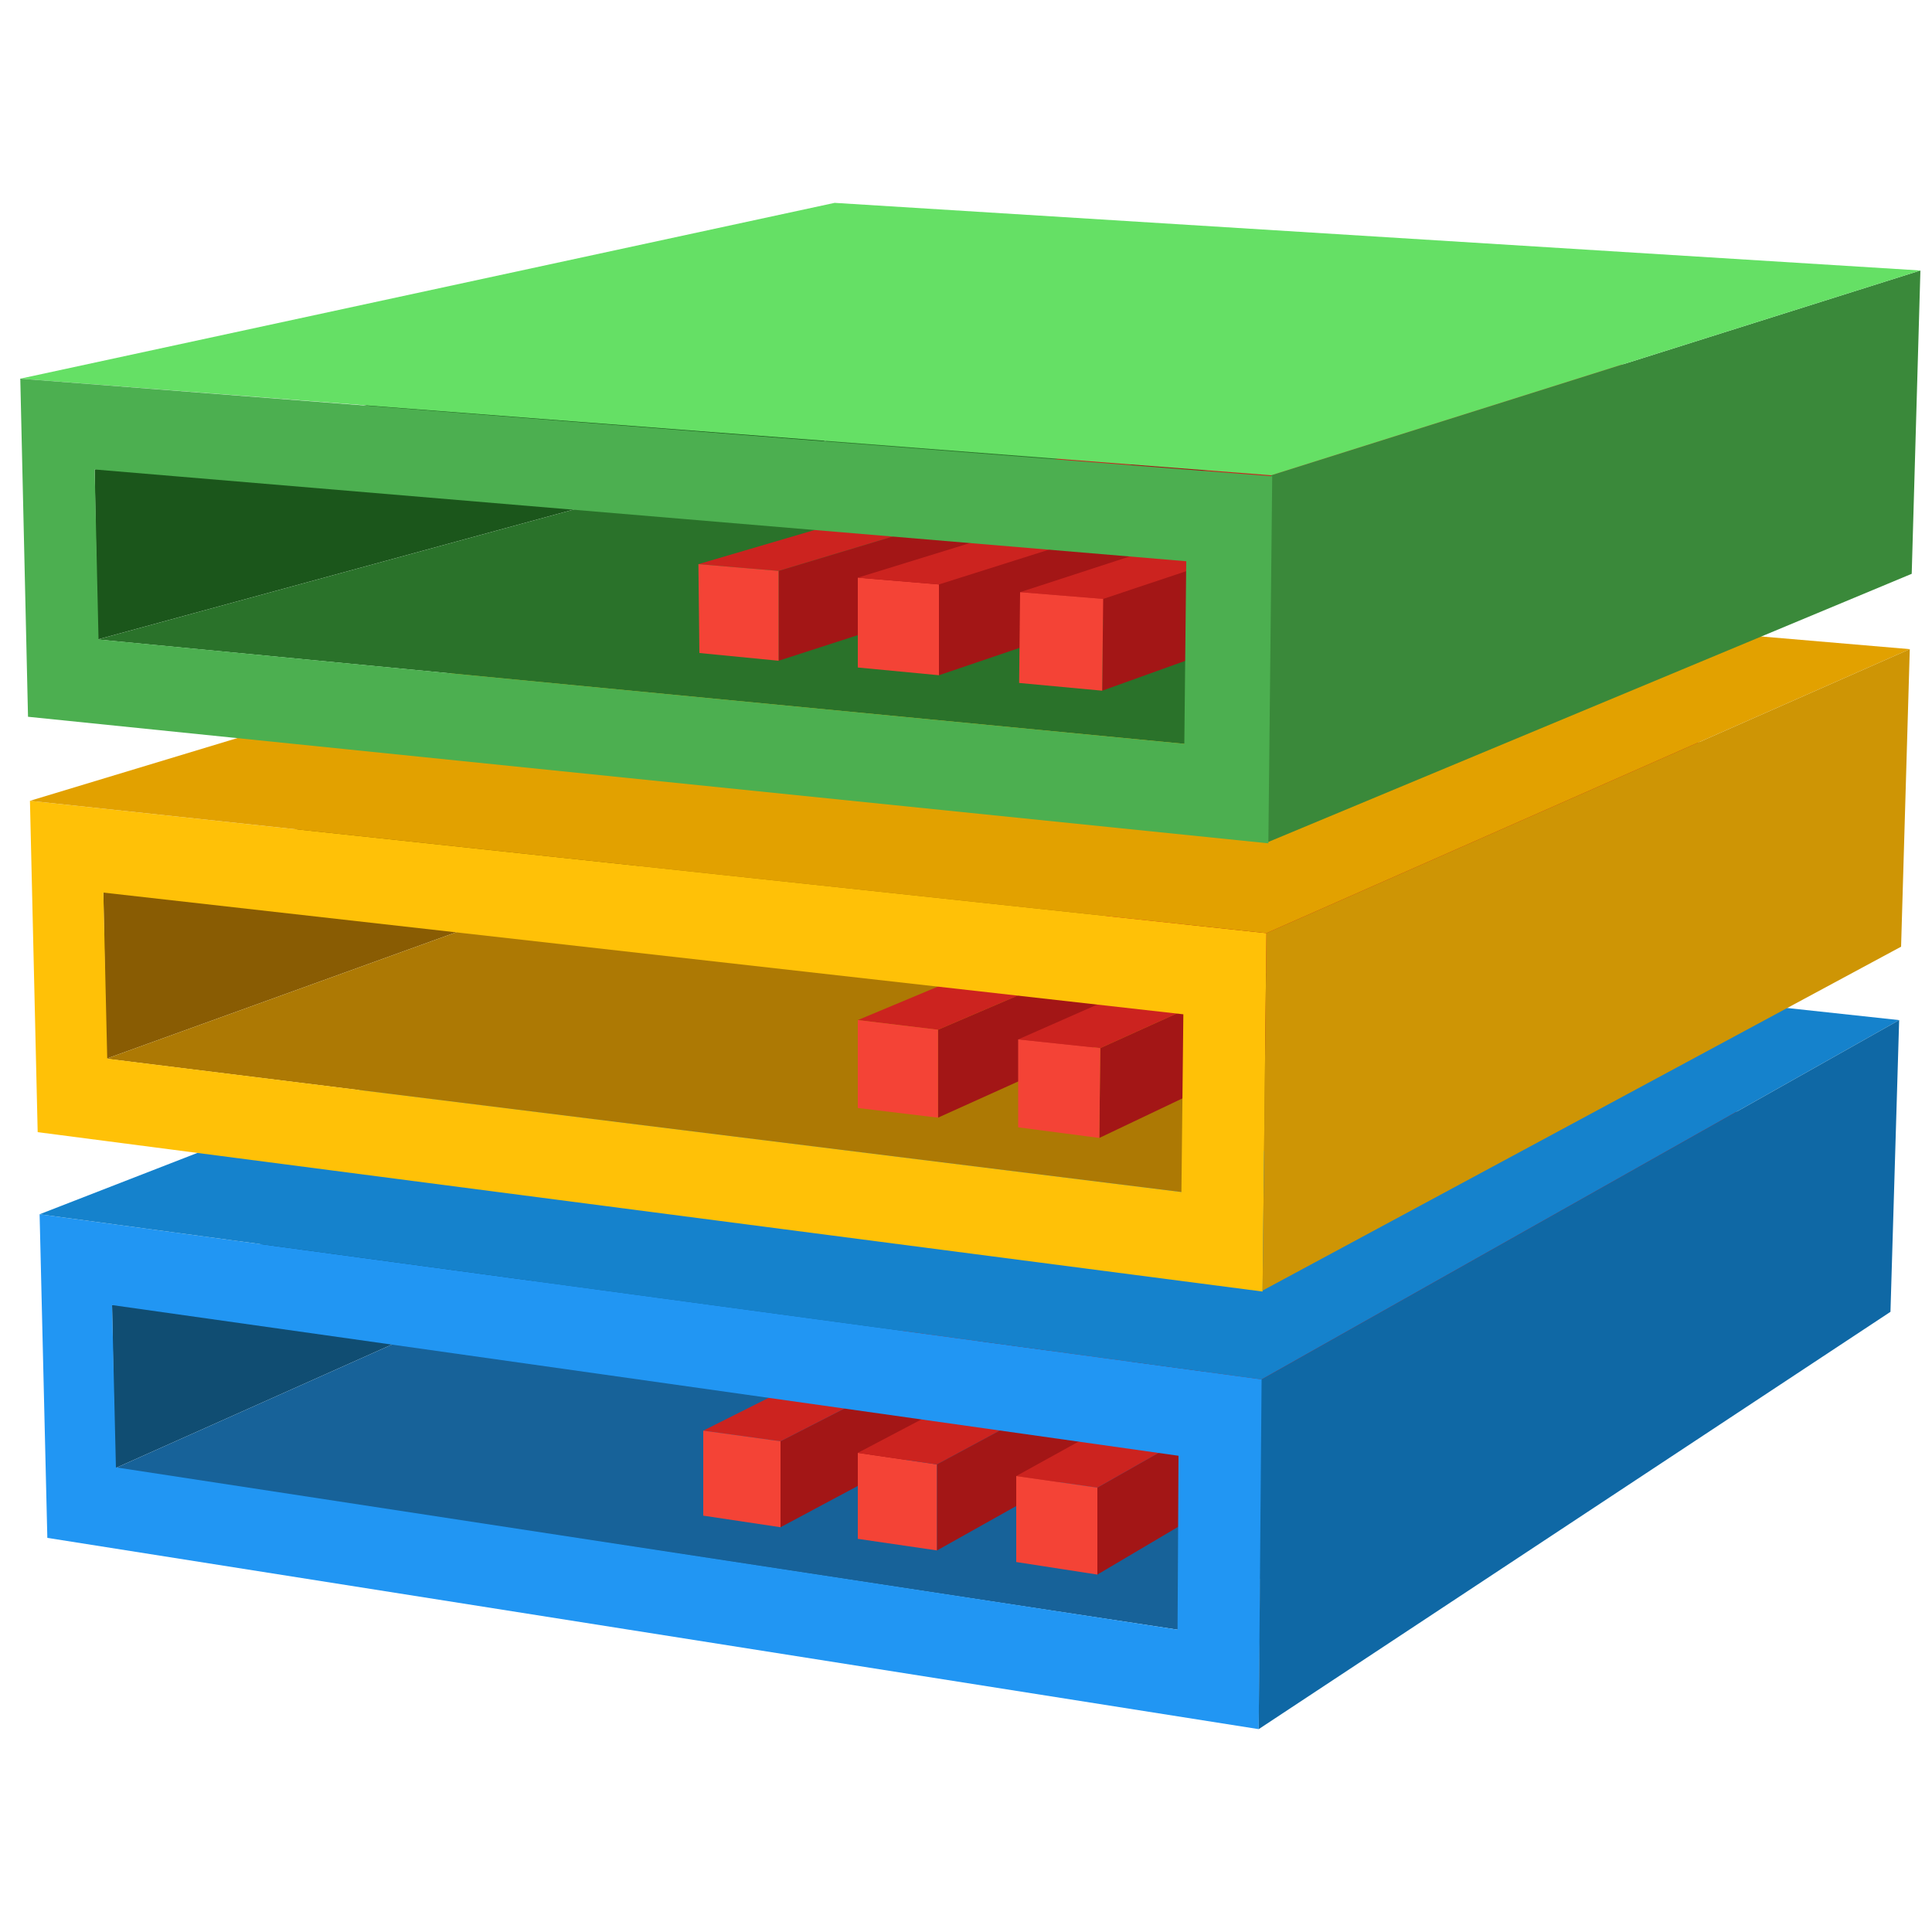 <svg t="1618883240728" class="icon" viewBox="0 0 1024 1024" version="1.1" xmlns="http://www.w3.org/2000/svg" p-id="22269" width="200" height="200"><path d="M59.392 691.712l416.256-171.52v72.704l-414.72 185.344z" fill="#104D72" p-id="22270"></path><path d="M54.784 473.088l420.864-137.216V409.6L56.32 561.152z" fill="#895C03" p-id="22271"></path><path d="M50.176 248.832l425.472-100.864v75.264L51.712 338.944z" fill="#1B561B" p-id="22272"></path><path d="M60.928 778.24l414.72-185.344 490.496 59.392-342.016 211.456z" fill="#176299" p-id="22273"></path><path d="M413.696 763.904l371.712-190.464-1.024 37.888-370.688 198.144z" fill="#A31616" p-id="22274"></path><path d="M372.736 758.272l376.832-188.928 35.84 4.096-371.712 190.464z" fill="#CC231F" p-id="22275"></path><path d="M496.64 776.192v45.568l-41.984-6.144v-45.568z" fill="#F44336" p-id="22276"></path><path d="M454.656 770.048l366.08-192.512 36.352 4.608L496.64 776.192z" fill="#CC231F" p-id="22277"></path><path d="M496.64 776.192l360.448-194.048-0.512 37.888L496.64 821.76zM581.632 788.48l348.672-198.144-0.512 38.4-348.16 205.824z" fill="#A31616" p-id="22278"></path><path d="M538.624 782.336l354.816-196.096 36.864 4.096-348.672 198.144z" fill="#CC231F" p-id="22279"></path><path d="M581.632 788.48v46.08l-43.008-6.656v-45.568z" fill="#F44336" p-id="22280"></path><path d="M20.992 643.584l648.192 87.552-2.048 185.344L25.088 815.104l-4.096-171.52z m603.136 220.16l0.512-92.16-565.248-79.872 2.048 86.016 562.688 86.016" fill="#2196F3" p-id="22281"></path><path d="M413.696 763.904v45.568l-40.96-6.144v-45.056z" fill="#F44336" p-id="22282"></path><path d="M20.992 643.584l421.376-163.84 564.224 60.928-337.92 190.464z" fill="#1582CC" p-id="22283"></path><path d="M56.32 561.152L475.648 409.6l495.616 49.152-345.088 173.056z" fill="#AD7904" p-id="22284"></path><path d="M497.152 545.792l364.032-156.16-1.024 38.912-363.008 163.84z" fill="#A31616" p-id="22285"></path><path d="M454.656 540.672L824.32 386.048l36.864 3.584-364.032 156.16z" fill="#CC231F" p-id="22286"></path><path d="M583.168 555.52l351.744-159.232-0.512 39.424-351.744 167.424z" fill="#A31616" p-id="22287"></path><path d="M539.648 550.912l357.888-157.696 37.376 3.072-351.744 159.232z" fill="#CC231F" p-id="22288"></path><path d="M583.168 555.52l-0.512 47.616-43.008-5.632v-46.592z" fill="#F44336" p-id="22289"></path><path d="M15.872 424.448l655.36 70.144-2.048 189.952L19.968 600.064l-4.096-175.616z m610.304 207.36l1.024-94.208L54.784 473.088l2.048 88.064 569.344 70.656" fill="#FFC107" p-id="22290"></path><path d="M497.152 545.792v46.592l-42.496-5.12v-46.592z" fill="#F44336" p-id="22291"></path><path d="M15.872 424.448l426.496-129.024 569.856 48.64-340.992 150.528z" fill="#E2A100" p-id="22292"></path><path d="M51.712 338.944l423.936-115.712 500.736 38.4L627.712 394.24z" fill="#2A722A" p-id="22293"></path><path d="M412.672 302.592l378.88-114.176-0.512 39.424-378.368 122.368z" fill="#A31616" p-id="22294"></path><path d="M370.176 299.008l385.024-113.152 36.352 2.56-378.88 114.176z" fill="#CC231F" p-id="22295"></path><path d="M412.672 302.592v47.616l-41.984-4.096-0.512-47.104zM497.664 309.76v48.128l-43.008-4.096v-47.616z" fill="#F44336" p-id="22296"></path><path d="M497.664 309.76L865.28 193.536l-1.024 39.936-366.592 124.416z" fill="#A31616" p-id="22297"></path><path d="M454.656 306.176l373.248-115.2 37.376 2.56-367.616 116.224z" fill="#CC231F" p-id="22298"></path><path d="M668.672 731.136l337.92-190.464-4.608 154.624-334.848 221.184z" fill="#0F68A5" p-id="22299"></path><path d="M584.704 317.44l355.328-118.784-1.024 39.936-354.816 127.488z" fill="#A31616" p-id="22300"></path><path d="M540.672 313.856l361.472-117.76 37.888 2.56L584.704 317.44z" fill="#CC231F" p-id="22301"></path><path d="M584.704 317.44l-0.512 48.64-44.032-4.096 0.512-48.128z" fill="#F44336" p-id="22302"></path><path d="M671.232 494.592l340.992-150.528-4.608 157.696-338.432 182.272z" fill="#CE9505" p-id="22303"></path><path d="M673.792 251.904L1017.856 143.36l-4.608 160.768-341.504 142.336z" fill="#3A893A" p-id="22304"></path><path d="M10.752 200.704L442.368 107.52l575.488 35.84-344.064 108.544z" fill="#65E065" p-id="22305"></path><path d="M10.752 200.704l663.552 51.712-2.048 194.56L14.848 379.904l-4.096-179.2zM627.712 394.24l1.024-96.768-578.56-48.64 2.048 90.112L627.712 394.24" fill="#4CAF50" p-id="22306"></path></svg>